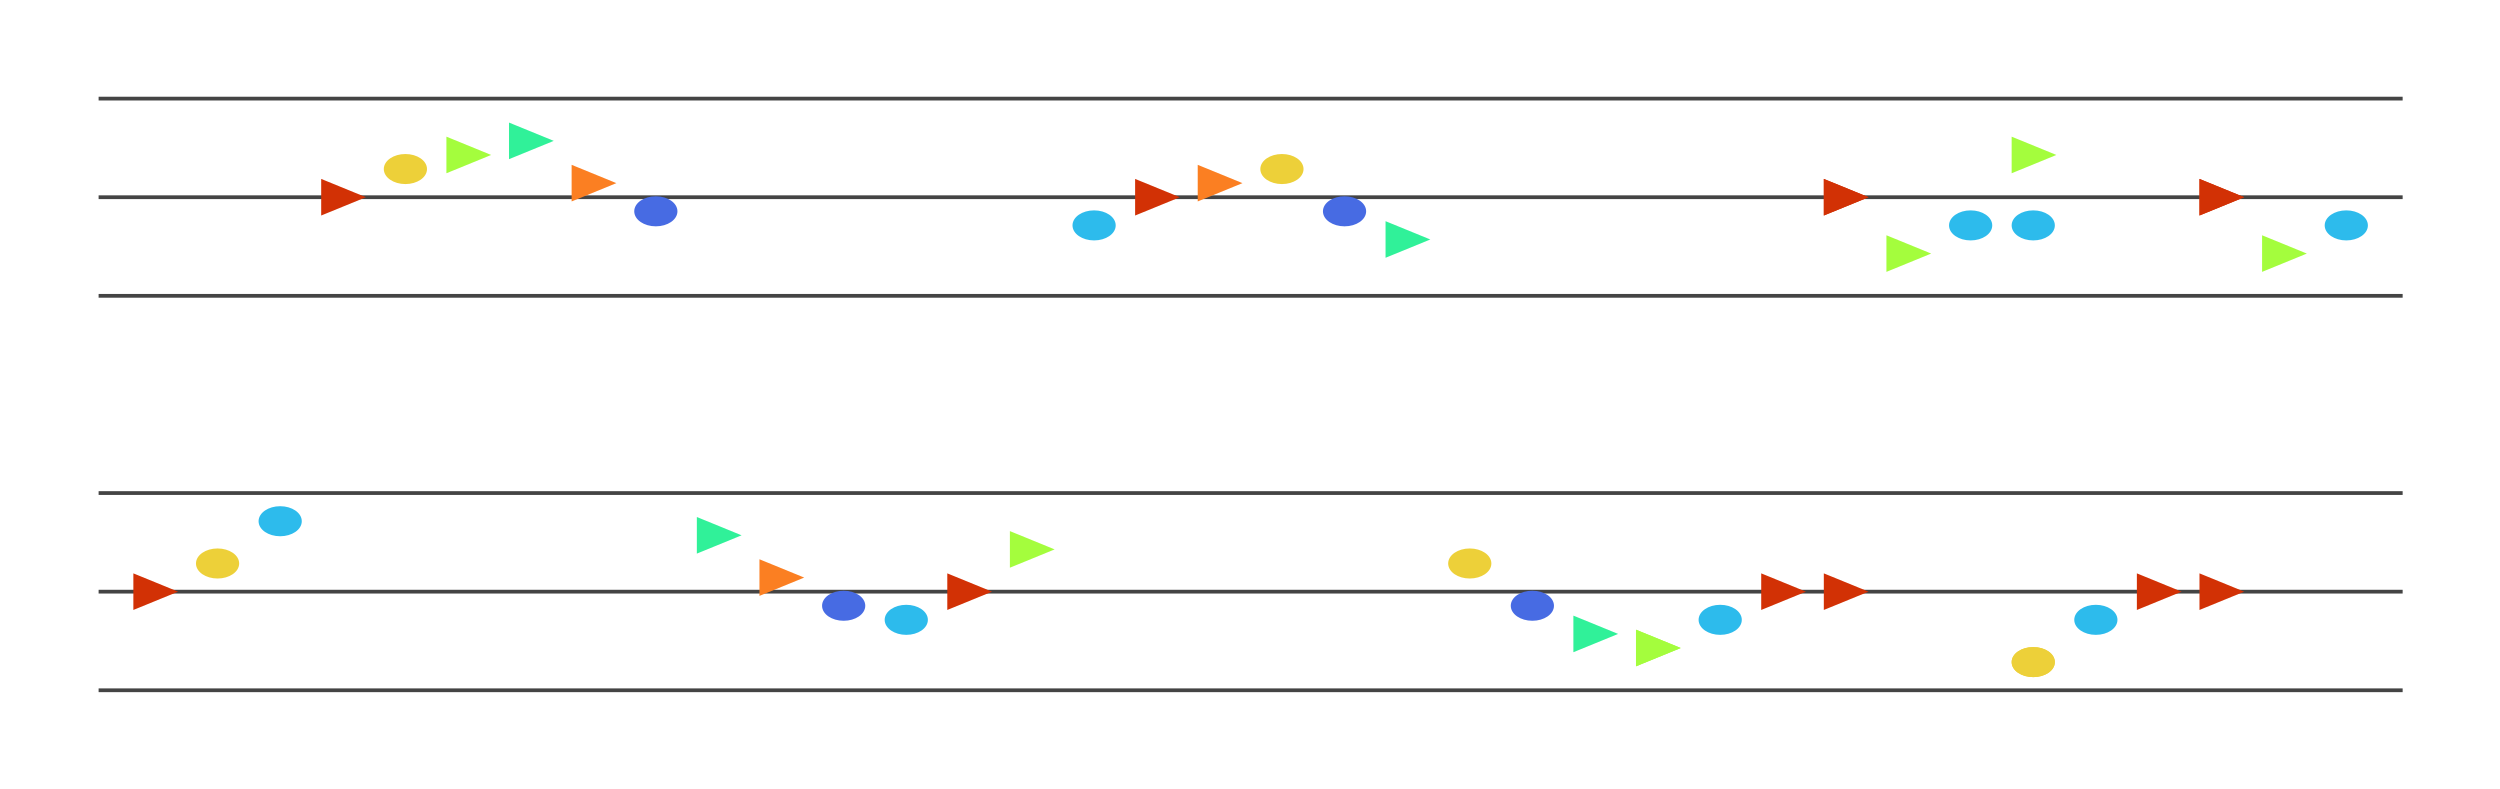 <svg baseProfile="full" height="420" style="background-color: black;" version="1.1" width="1331" xmlns="http://www.w3.org/2000/svg" xmlns:ev="http://www.w3.org/2001/xml-events" xmlns:xlink="http://www.w3.org/1999/xlink"><defs /><line stroke="#444444" stroke-opacity="1.0" stroke-width="2" transform="translate(52.5,52.5)" x1="0" x2="1226.667" y1="52.5" y2="52.5" /><line stroke="#444444" stroke-opacity="1.0" stroke-width="2" transform="translate(52.5,52.5)" x1="0" x2="1226.667" y1="0.0" y2="0.0" /><line stroke="#444444" stroke-opacity="1.0" stroke-width="2" transform="translate(52.5,52.5)" x1="0" x2="1226.667" y1="105.0" y2="105.0" /><polygon fill="rgb(210,49,5)" points="119.0,43.5 119.0,61.5 141.0,52.5" stroke="rgb(210,49,5)" transform="translate(52.5,52.5)" /><ellipse cx="163.333" cy="37.5" fill="rgb(237,208,57)" rx="11.0" ry="7.5" stroke="rgb(237,208,57)" transform="rotate(0,163.333,37.5) translate(52.5,52.5)" /><polygon fill="rgb(164,253,61)" points="185.667,21.0 185.667,39.0 207.667,30.0" stroke="rgb(164,253,61)" transform="translate(52.5,52.5)" /><polygon fill="rgb(48,241,153)" points="219.0,13.5 219.0,31.5 241.0,22.5" stroke="rgb(48,241,153)" transform="translate(52.5,52.5)" /><polygon fill="rgb(251,127,34)" points="252.333,36.0 252.333,54.0 274.333,45.0" stroke="rgb(251,127,34)" transform="translate(52.5,52.5)" /><ellipse cx="296.667" cy="60.0" fill="rgb(71,107,227)" rx="11.0" ry="7.5" stroke="rgb(71,107,227)" transform="rotate(0,296.667,60.0) translate(52.5,52.5)" /><ellipse cx="530.0" cy="67.5" fill="rgb(45,187,236)" rx="11.0" ry="7.5" stroke="rgb(45,187,236)" transform="rotate(0,530.0,67.5) translate(52.5,52.5)" /><polygon fill="rgb(210,49,5)" points="552.333,43.5 552.333,61.5 574.333,52.5" stroke="rgb(210,49,5)" transform="translate(52.5,52.5)" /><polygon fill="rgb(251,127,34)" points="585.667,36.0 585.667,54.0 607.667,45.0" stroke="rgb(251,127,34)" transform="translate(52.5,52.5)" /><ellipse cx="630.0" cy="37.5" fill="rgb(237,208,57)" rx="11.0" ry="7.5" stroke="rgb(237,208,57)" transform="rotate(0,630.0,37.5) translate(52.5,52.5)" /><ellipse cx="663.333" cy="60.0" fill="rgb(71,107,227)" rx="11.0" ry="7.5" stroke="rgb(71,107,227)" transform="rotate(0,663.333,60.0) translate(52.5,52.5)" /><polygon fill="rgb(48,241,153)" points="685.667,66.0 685.667,84.0 707.667,75.0" stroke="rgb(48,241,153)" transform="translate(52.5,52.5)" /><polygon fill="rgb(210,49,5)" points="919.0,43.5 919.0,61.5 941.0,52.5" stroke="rgb(210,49,5)" transform="translate(52.5,52.5)" /><polygon fill="rgb(210,49,5)" points="919.0,43.5 919.0,61.5 941.0,52.5" stroke="rgb(210,49,5)" transform="translate(52.5,52.5)" /><polygon fill="rgb(164,253,61)" points="952.333,73.5 952.333,91.5 974.333,82.5" stroke="rgb(164,253,61)" transform="translate(52.5,52.5)" /><ellipse cx="996.667" cy="67.5" fill="rgb(45,187,236)" rx="11.0" ry="7.5" stroke="rgb(45,187,236)" transform="rotate(0,996.667,67.5) translate(52.5,52.5)" /><polygon fill="rgb(164,253,61)" points="1019.0,21.0 1019.0,39.0 1041.0,30.0" stroke="rgb(164,253,61)" transform="translate(52.5,52.5)" /><ellipse cx="1030.0" cy="67.5" fill="rgb(45,187,236)" rx="11.0" ry="7.5" stroke="rgb(45,187,236)" transform="rotate(0,1030.0,67.5) translate(52.5,52.5)" /><polygon fill="rgb(210,49,5)" points="1119.0,43.5 1119.0,61.5 1141.0,52.5" stroke="rgb(210,49,5)" transform="translate(52.5,52.5)" /><polygon fill="rgb(210,49,5)" points="1119.0,43.5 1119.0,61.5 1141.0,52.5" stroke="rgb(210,49,5)" transform="translate(52.5,52.5)" /><polygon fill="rgb(164,253,61)" points="1152.333,73.5 1152.333,91.5 1174.333,82.5" stroke="rgb(164,253,61)" transform="translate(52.5,52.5)" /><ellipse cx="1196.667" cy="67.5" fill="rgb(45,187,236)" rx="11.0" ry="7.5" stroke="rgb(45,187,236)" transform="rotate(0,1196.667,67.5) translate(52.5,52.5)" /><line stroke="#444444" stroke-opacity="1.0" stroke-width="2" transform="translate(52.5,52.5)" x1="0" x2="1226.667" y1="262.5" y2="262.5" /><line stroke="#444444" stroke-opacity="1.0" stroke-width="2" transform="translate(52.5,52.5)" x1="0" x2="1226.667" y1="210.0" y2="210.0" /><line stroke="#444444" stroke-opacity="1.0" stroke-width="2" transform="translate(52.5,52.5)" x1="0" x2="1226.667" y1="315.0" y2="315.0" /><polygon fill="rgb(210,49,5)" points="19.0,253.5 19.0,271.5 41.0,262.5" stroke="rgb(210,49,5)" transform="translate(52.5,52.5)" /><ellipse cx="63.333" cy="247.5" fill="rgb(237,208,57)" rx="11.0" ry="7.5" stroke="rgb(237,208,57)" transform="rotate(0,63.333,247.5) translate(52.5,52.5)" /><ellipse cx="96.667" cy="225.0" fill="rgb(45,187,236)" rx="11.0" ry="7.5" stroke="rgb(45,187,236)" transform="rotate(0,96.667,225.0) translate(52.5,52.5)" /><polygon fill="rgb(48,241,153)" points="319.0,223.5 319.0,241.5 341.0,232.5" stroke="rgb(48,241,153)" transform="translate(52.5,52.5)" /><polygon fill="rgb(251,127,34)" points="352.333,246.0 352.333,264.0 374.333,255.0" stroke="rgb(251,127,34)" transform="translate(52.5,52.5)" /><ellipse cx="396.667" cy="270.0" fill="rgb(71,107,227)" rx="11.0" ry="7.5" stroke="rgb(71,107,227)" transform="rotate(0,396.667,270.0) translate(52.5,52.5)" /><ellipse cx="430.0" cy="277.5" fill="rgb(45,187,236)" rx="11.0" ry="7.5" stroke="rgb(45,187,236)" transform="rotate(0,430.0,277.5) translate(52.5,52.5)" /><polygon fill="rgb(210,49,5)" points="452.333,253.5 452.333,271.5 474.333,262.5" stroke="rgb(210,49,5)" transform="translate(52.5,52.5)" /><polygon fill="rgb(164,253,61)" points="485.667,231.0 485.667,249.0 507.667,240.0" stroke="rgb(164,253,61)" transform="translate(52.5,52.5)" /><ellipse cx="730.0" cy="247.5" fill="rgb(237,208,57)" rx="11.0" ry="7.5" stroke="rgb(237,208,57)" transform="rotate(0,730.0,247.5) translate(52.5,52.5)" /><ellipse cx="763.333" cy="270.0" fill="rgb(71,107,227)" rx="11.0" ry="7.5" stroke="rgb(71,107,227)" transform="rotate(0,763.333,270.0) translate(52.5,52.5)" /><polygon fill="rgb(48,241,153)" points="785.667,276.0 785.667,294.0 807.667,285.0" stroke="rgb(48,241,153)" transform="translate(52.5,52.5)" /><polygon fill="rgb(164,253,61)" points="819.0,283.5 819.0,301.5 841.0,292.5" stroke="rgb(164,253,61)" transform="translate(52.5,52.5)" /><polygon fill="rgb(164,253,61)" points="819.0,283.5 819.0,301.5 841.0,292.5" stroke="rgb(164,253,61)" transform="translate(52.5,52.5)" /><ellipse cx="863.333" cy="277.5" fill="rgb(45,187,236)" rx="11.0" ry="7.5" stroke="rgb(45,187,236)" transform="rotate(0,863.333,277.5) translate(52.5,52.5)" /><polygon fill="rgb(210,49,5)" points="885.667,253.5 885.667,271.5 907.667,262.5" stroke="rgb(210,49,5)" transform="translate(52.5,52.5)" /><polygon fill="rgb(210,49,5)" points="919.0,253.5 919.0,271.5 941.0,262.5" stroke="rgb(210,49,5)" transform="translate(52.5,52.5)" /><ellipse cx="1030.0" cy="300.0" fill="rgb(237,208,57)" rx="11.0" ry="7.5" stroke="rgb(237,208,57)" transform="rotate(0,1030.0,300.0) translate(52.5,52.5)" /><ellipse cx="1030.0" cy="300.0" fill="rgb(237,208,57)" rx="11.0" ry="7.5" stroke="rgb(237,208,57)" transform="rotate(0,1030.0,300.0) translate(52.5,52.5)" /><ellipse cx="1063.333" cy="277.5" fill="rgb(45,187,236)" rx="11.0" ry="7.5" stroke="rgb(45,187,236)" transform="rotate(0,1063.333,277.5) translate(52.5,52.5)" /><polygon fill="rgb(210,49,5)" points="1085.667,253.5 1085.667,271.5 1107.667,262.5" stroke="rgb(210,49,5)" transform="translate(52.5,52.5)" /><polygon fill="rgb(210,49,5)" points="1119.0,253.5 1119.0,271.5 1141.0,262.5" stroke="rgb(210,49,5)" transform="translate(52.5,52.5)" /></svg>
